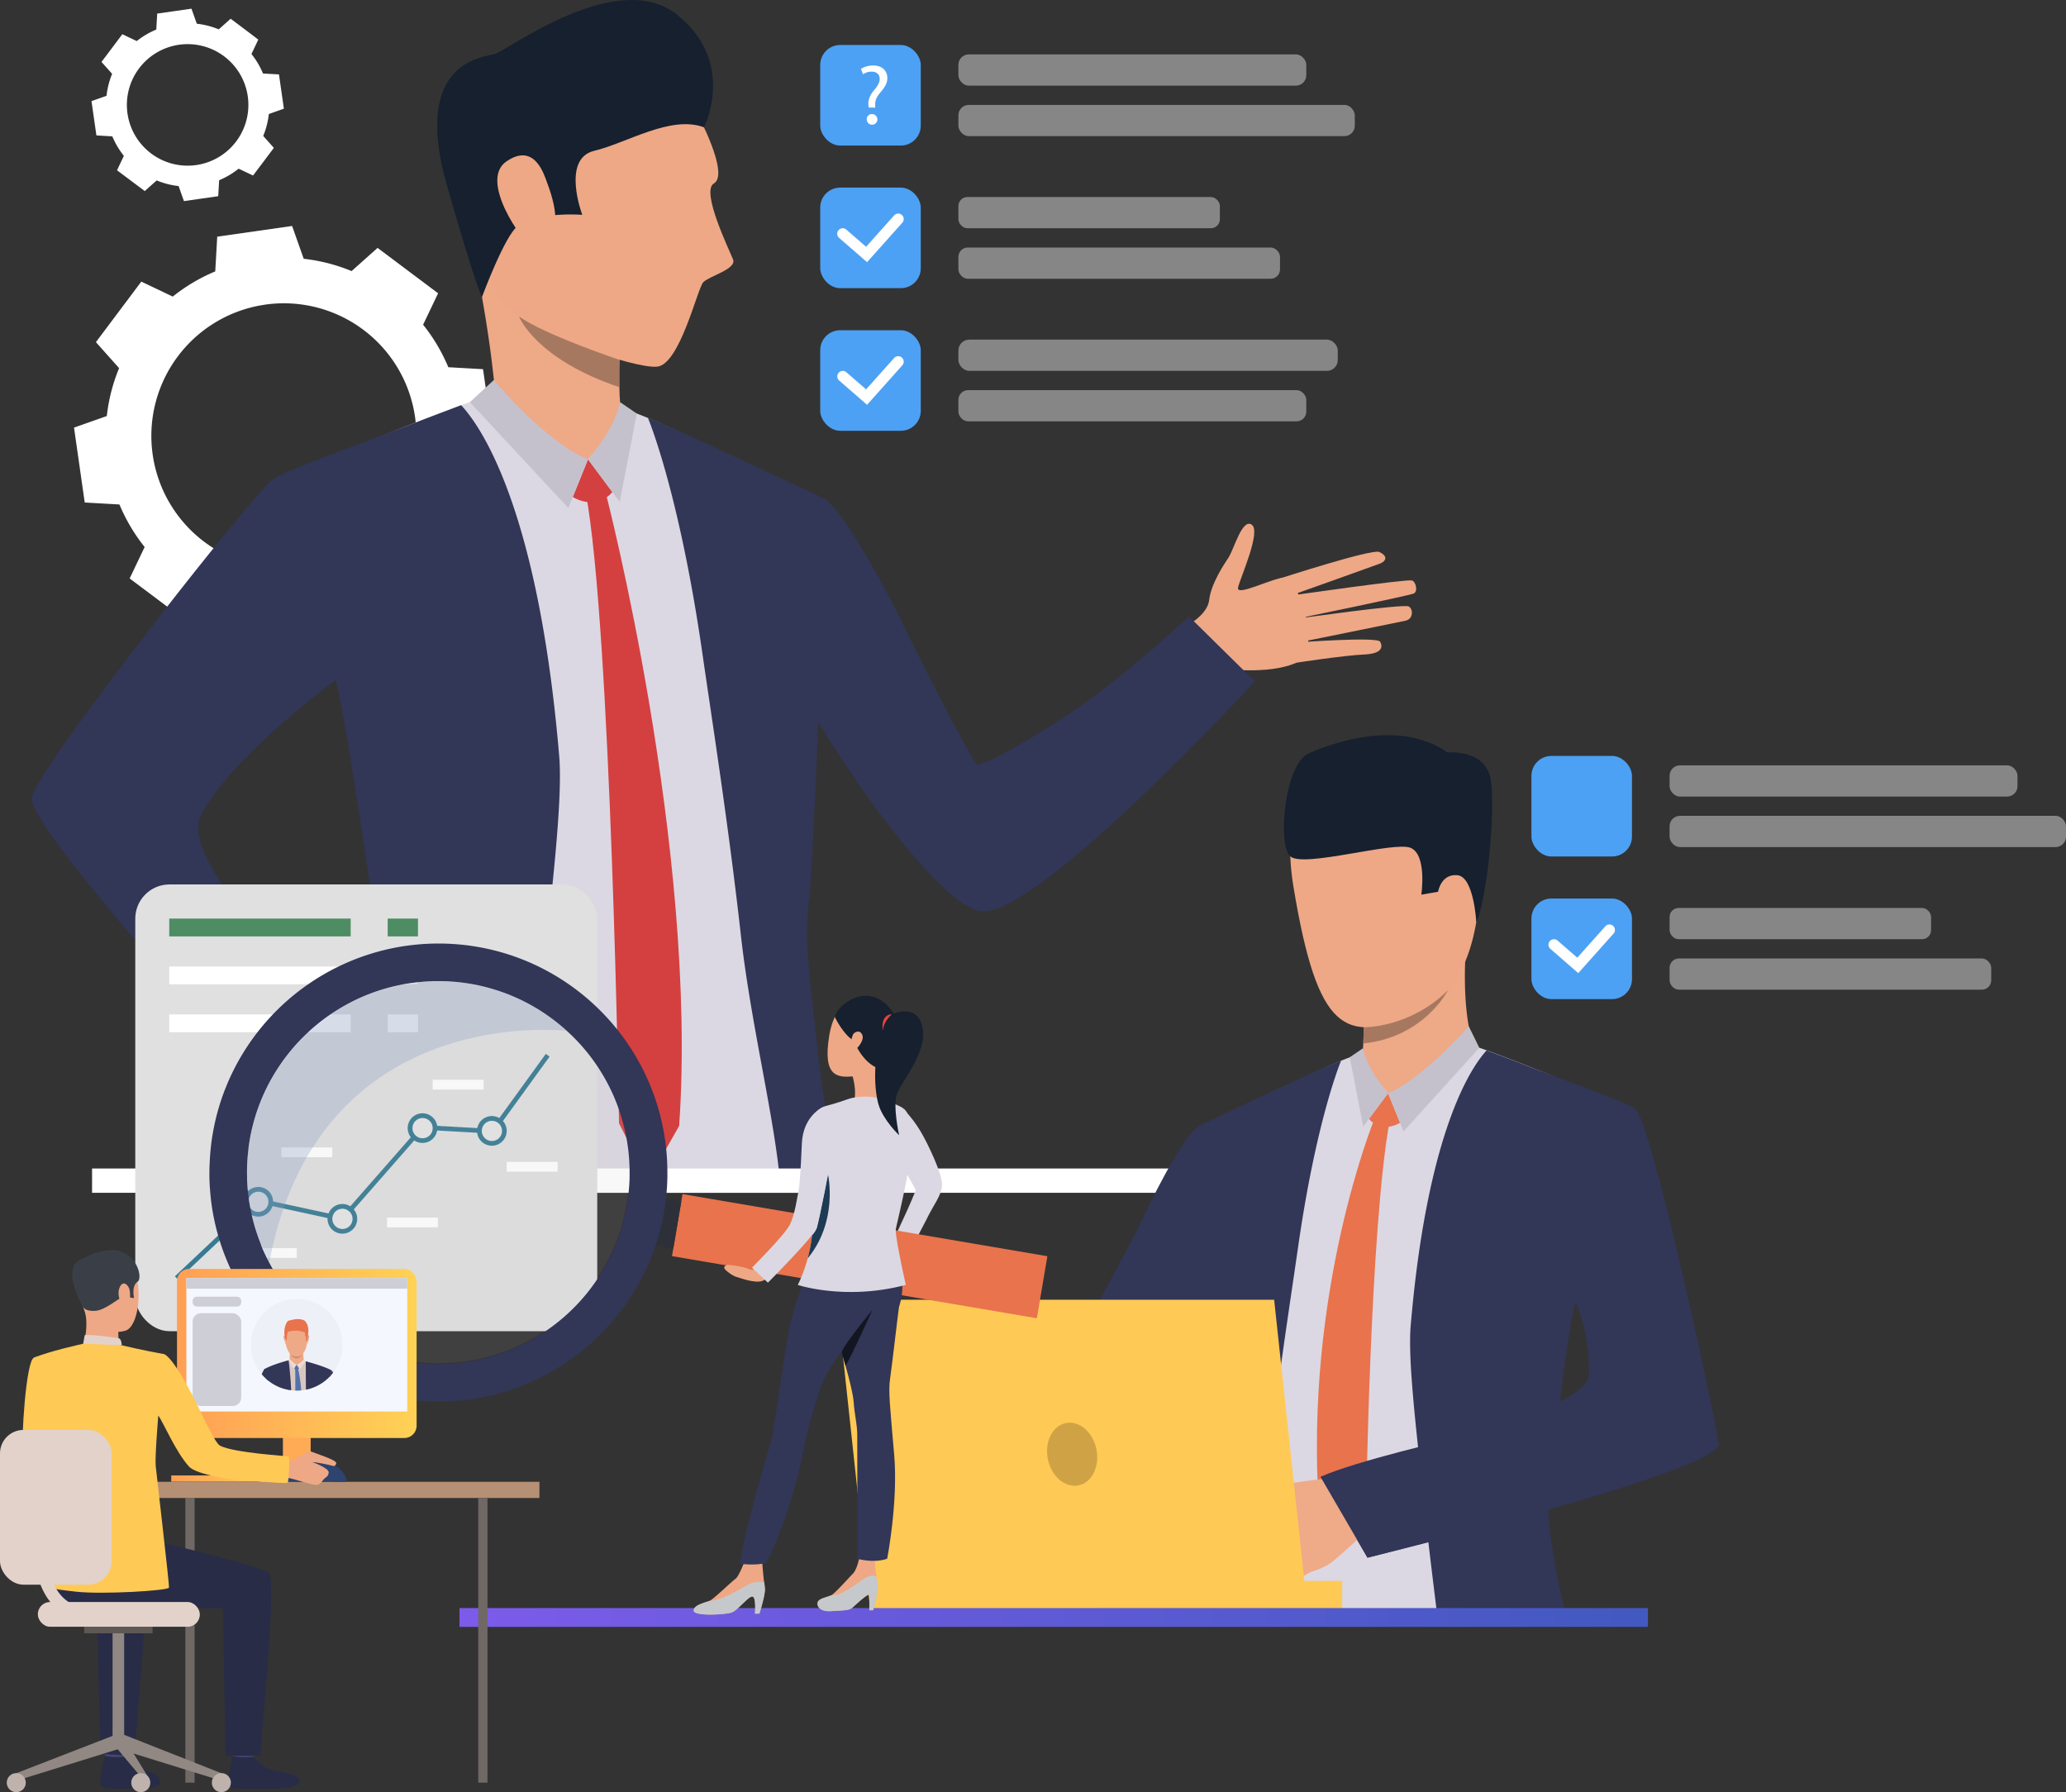 <svg xmlns="http://www.w3.org/2000/svg" xmlns:xlink="http://www.w3.org/1999/xlink" viewBox="0 0 1811.55 1571.14"><rect x="0" y="0" width="1811.55" height="1571.14" fill="#333333" stroke="none"/><defs><linearGradient id="linear-gradient" x1="-126.45" y1="1417.97" x2="1490.96" y2="1417.97" gradientUnits="userSpaceOnUse"><stop offset="0" stop-color="#9a5cff"/><stop offset=".99" stop-color="#4059bf"/></linearGradient><linearGradient id="linear-gradient-2" x1="150.14" y1="1296.2" x2="242.58" y2="1296.2" gradientUnits="userSpaceOnUse"><stop offset="0" stop-color="#ff9f55"/><stop offset="1" stop-color="#ffd255"/></linearGradient><linearGradient id="linear-gradient-3" x1="155.19" y1="1186.53" x2="365.29" y2="1186.53" xlink:href="#linear-gradient-2"/><style>.cls-1{fill:#fff}.cls-2{fill:#eea886}.cls-3{fill:#dbd8e3}.cls-4{fill:#323657}.cls-5{fill:#eea987}.cls-6{fill:#d44040}.cls-7{fill:#c4c1cc}.cls-8{fill:#16202e}.cls-9{fill:#a77860}.cls-10{fill:#4ca1f4}.cls-11{opacity:.69}.cls-12{fill:#d9d9d9;opacity:.72}.cls-13{fill:#e8734d}.cls-15{fill:#ffc955}.cls-19{fill:#377b93}.cls-20{fill:#e6e6e6}.cls-21{fill:#4e8c63}.cls-30{fill:#706865}.cls-36{fill:#424773}.cls-37{fill:#292c47}.cls-38{fill:#3a3f47}.cls-39{fill:#e2d2ca}.cls-40{fill:#918783}.cls-42{fill:#bfb2ac}.cls-45{fill:#cecfd6}.cls-51{fill:#5073ab}</style></defs><g id="Layer_2" data-name="Layer 2"><g id="Слой_1" data-name="Слой 1"><path class="cls-1" d="M104.74 442.26a155.21 155.21 0 0022.09 37.28l-13.14 27.56 26.53 19.9 26.53 19.9 22.78-20.33a155.22 155.22 0 0042 10.78l10.18 28.75 32.83-4.69 32.83-4.69 1.73-30.45a155.22 155.22 0 0037.28-22.09l27.55 13.14 19.9-26.53 19.9-26.53-20.33-22.77a155.23 155.23 0 0010.78-42l28.75-10.18-4.69-32.83-4.69-32.83-30.45-1.73a155.26 155.26 0 00-22.1-37.26l13.14-27.55-26.53-19.9-26.53-19.9-22.78 20.33a155.22 155.22 0 00-42-10.78l-10.17-28.76-32.83 4.69-32.83 4.69-1.73 30.45A155.25 155.25 0 00151.46 260l-27.55-13.14L104 273.41l-19.9 26.53 20.33 22.78a155.24 155.24 0 00-10.78 42l-28.74 10.15 4.69 32.83 4.69 32.83zm127.75-175.2a116.2 116.2 0 11-98.61 131.46 116.2 116.2 0 0198.6-131.45zM98.48 119.54a71.13 71.13 0 0010.13 17.09l-6 12.63 12.16 9.12 12.16 9.12 10.44-9.32a71.18 71.18 0 0019.24 4.94l4.67 13.18 15.05-2.15 15.03-2.15.79-14a71.21 71.21 0 0017.09-10.13l12.63 6 9.13-12.08 9.12-12.16-9.32-10.44a71.16 71.16 0 004.94-19.24l13.18-4.67-2.15-15-2.15-15.05-14-.79a71.15 71.15 0 00-10.13-17.09l6-12.63-12.09-9.18-12.16-9.12-10.44 9.31a71.19 71.19 0 00-19.24-4.94l-4.67-13.18-15 2.15-15.05 2.15-.79 14A71.18 71.18 0 00119.9 36l-12.63-6-9.12 12.14L89 54.3l9.32 10.44A71.17 71.17 0 0093.4 84l-13.18 4.65 2.15 15 2.15 15.05zM157 39.23a53.27 53.27 0 11-45.21 60.27A53.27 53.27 0 01157 39.23z"/><path class="cls-2" d="M1121.6 507.35s81.22-26.39 87.82-23.45 7.49 7.6 0 10.4-77.88 27.86-77.88 27.86 100.37-14.46 106.33-13.32c3.49.67 5.73 9.55 1.83 11.43s-102.87 22.17-102.87 22.17 93.72-13.33 98.37-10.79c4.07 2.22 4.16 11-2.75 12.5s-93.46 19-93.46 19 68.59-5.21 71.21-.56c1.6 2.84 3.88 10.4-13.83 11.17s-59.53 7.18-59.53 7.18z"/><path class="cls-2" d="M1032.1 552.84s26.28-10.45 28.17-27c1.6-14.1 13.31-31.59 16.9-37 4.81-7.21 12-34.75 20.41-28.87s-9.78 45.89-12 55 33.62-10.31 42.59-8.56 33.41 64.67 7.46 75.08-59.41 3.79-63.67 6.56-18.64 8.34-18.64 8.34z"/><path class="cls-3" d="M715.26 1024.37c.59 7.6 1.22 14.84 1.81 21.31H341c.14-6.33.32-13.53.45-21.31 1.27-62.71 3.12-165.5 2.31-204.32-1-55.42-12.71-199.43-15-207.76 0 0-82.52-119.9-169.08 116.77-17.87 48.77 146 171 125.6 174.73s-19.5 42.39-19.5 42.39-154.28-134.38-151.12-174c1.76-22 122.57-341.5 141-354.71 12.58-9 91.57-40.72 132.52-56.24 19-7.24 33.39-12.26 36.38-12.44 9.37-.59 124.92 10.5 124.92 10.5S566 365 583 372.77c28.91 13.26 74 34 106.28 49.41 10.45 5 23.53 11.67 34.39 17.42q-2 58.91-7 126.41s-6 98.32-6.56 197.63c-5.2 22.49-4.3 74.74-4.3 74.74-1.45 49.54 4.07 100.4 5.52 128.81.9 17.81 2.39 38.59 3.93 57.18z"/><path class="cls-4" d="M731.5 1024.37c-5.43-35.15-10.59-71.76-14.84-106.78v-.27q-1-8.55-2-17a5.59 5.59 0 00-.09-.86c-2.71-23.71-4.93-46.37-6.56-67.14a210.73 210.73 0 012.08-46.69c6.42-106.19 9.64-218.17 9.64-218.17 3.39-45.88 5.34-88.68 6.65-128.63 0 0-145.1-68.54-158.26-72.48 0 0 27.51 64.61 48.14 209.07 8 55.47 22.67 148.85 33.34 244.18 4.21 37.6 11.13 75.65 17.74 111.48 6.24 33.8 12.22 65.65 15.43 93.25.23 1.67.41 3.35.59 5 .5 4.75 1.09 10.23 1.76 16.29h49.77c-1.17-6.95-2.3-14.1-3.39-21.25zM475.92 855.43c-6.61 64.06-13.84 115.92-19.68 168.94-.77 7.06-1.54 14.16-2.26 21.31H301.37q3-10.59 5.79-21.31c16.38-61.76 29.45-124.78 29.45-163 0 0-31.76-228.39-42.39-265.18 0 0-96.05 71-118.49 120.21-20.09 44 127.09 178.31 125.37 182.83-10 26.47-48.32 74.83-48.32 74.83S24.88 729.29 27.91 699.11c2.17-21.94 193.24-265.9 211.65-279.11 10.68-7.65 89.58-35.61 128.31-50.9 7.1-2.8 30.18-11.49 36.51-13.89 8.19 9.14 65.92 71.26 85.92 307.34 3.4 39.82-7.23 124.07-14.38 192.88z"/><path class="cls-5" d="M435.19 361.12s-.79-39.67-16.08-119.92c-4.09-21.48 124.72 56.53 124.72 56.53s-.4 7.52-.66 17.69c-.14 5.37-.22 11.46-.19 17.57 0 2.16 0 4.3.09 6.42.12 5.68.38 11.11.86 15.74s3.3 13.17 4.3 15.48c5.31 12.23-69.66 21.53-113.04-9.51z"/><path class="cls-6" d="M515.59 402.68l21.35 28.69s-12.51 16.75-34.73 4.38z"/><path class="cls-6" d="M531.23 432.54s81 311.79 64.29 554.48l-27.25 48-25.5-50.3s-7-434.12-29.19-553z"/><path class="cls-5" d="M538.45 375.94l-22.86 26.75s-36.69-7.11-47.46-26.27 70.32-.48 70.32-.48z"/><path class="cls-7" d="M543.69 352.53s-2.66 20.39-28.11 50.15L543.37 440l15-77.42zm-110.62-19.4s45.41 54.88 82.51 69.55l-17.26 42.67L412 352.53z"/><path class="cls-4" d="M1100.35 597.37S904.63 810 858.45 798.64c-21.35-5.25-53.69-42.11-80.42-76.76-8.81-11.41-17.45-23.39-25.67-35.24-32.79-47.34-58.48-92.71-58.48-92.71s-96.91-113.57-19.14-164.2c0 0 32.77-3.31 51.42 10.44 17.21 12.7 59.09 92.65 65.89 107.47S851.7 666.89 856.64 670s56.87-28.08 84.64-46.77c44.86-30.2 101.23-82.83 101.23-82.83z"/><path class="cls-2" d="M611.65 100.24s28.3 52.47 14.27 60.62c-11.59 6.74 13.58 58.23 16.87 66.64s-21 14.52-26.15 19.94-20.45 72-40.45 74-110.12-29.33-134.66-54.85-44.67-140.76-28.3-189.38 148.48-68.62 198.42 23.03z"/><path class="cls-8" d="M617.3 111.61s28.89-56.66-23.58-98.69S444.5 44.65 433.59 47.47s-72.78 7.06-41.54 115.7c26.83 93.28 30.57 97.21 30.57 97.21s20-54 31.37-62.28c17.72-12.86 56.56-9.77 56.56-9.77S492 139.18 521 132.22s67-31.48 96.3-20.61z"/><path class="cls-2" d="M479.74 160.18c-2.55-6.74-10.8-35.71-35.66-18.7s15.49 71.62 19.82 72.32 37.31 3.1 15.84-53.62z"/><path class="cls-9" d="M543 333c0 2.16 0 4.3.09 6.42-73.68-24.73-88-61.95-88-61.95 23 16.25 88.05 38 88.05 38-.14 5.31-.19 11.4-.14 17.53z"/><path class="cls-2" d="M274.51 898.43s7 5.84 14.36 5.78c12.76-.11 27.28-14 40.61-1.38s-14.74 66.17-24.85 72.44-33.09-5-57.68-34.72 27.56-42.12 27.56-42.12z"/><path class="cls-2" d="M324.38 899.25a529.3 529.3 0 0153.3 22.28c24.12 11.77 52.43 29.75 49.54 35.86-4.38 9.28-25.9-8.12-50.61-18.17-22.74-9.25-19.82-3.57-19.82-3.57s-.79-1.65 22.07 13.29c24.53 16.08 50.21 34.38 47.94 39.43-2.81 6.26-3.69 6.8-13.55 2.43 5.13 3.74 4.83 5.69 3.47 8-7 12-46.78-6-62.56-13.11 12.09 5.55 20.36 10.94 11.32 15.48-10.34 5.19-65.37-22.75-86-30.84-22.61-8.81 44.9-71.08 44.9-71.08z"/><path class="cls-4" d="M301.1 899.25s-5.61 32.83-48.31 74.82c0 0-97.89-108-115.35-128.2L214 801.43z"/><path class="cls-1" d="M80.73 1024.37h1346.78v21.31H80.73z"/><rect class="cls-10" x="719.21" y="164.46" width="88.16" height="88.16" rx="17.5" ry="17.5"/><g class="cls-11"><rect class="cls-12" x="840.35" y="47.69" width="305.06" height="27.38" rx="9.1" ry="9.1"/><rect class="cls-12" x="840.35" y="91.96" width="347.59" height="27.38" rx="9.1" ry="9.1"/></g><rect class="cls-10" x="719.21" y="39.44" width="88.16" height="88.16" rx="17.5" ry="17.5"/><g class="cls-11"><rect class="cls-12" x="840.35" y="172.72" width="229.29" height="27.38" rx="7.89" ry="7.89"/><rect class="cls-12" x="840.35" y="216.99" width="282.02" height="27.38" rx="8.2" ry="8.2"/></g><g class="cls-11"><rect class="cls-12" x="840.35" y="297.74" width="332.67" height="27.38" rx="9.51" ry="9.51"/><rect class="cls-12" x="840.35" y="342.01" width="305.06" height="27.38" rx="8.53" ry="8.53"/></g><rect class="cls-10" x="719.21" y="289.49" width="88.16" height="88.16" rx="17.5" ry="17.5"/><path class="cls-1" d="M760.28 229.85l-24.46-21.26a4.81 4.81 0 116.31-7.26l17.3 15L784 188.84a4.81 4.81 0 117.18 6.41zm0 125.02l-24.46-21.26a4.81 4.81 0 016.31-7.27l17.3 15L784 313.87a4.81 4.81 0 117.18 6.41zm1.37-260.6l-.15-1.94c-.45-4 .89-8.43 4.62-12.9 3.36-4 5.22-6.86 5.22-10.22 0-3.8-2.39-6.34-7.09-6.41a13.26 13.26 0 00-7.53 2.31l-1.79-4.7c2.46-1.79 6.71-3 10.67-3 8.58 0 12.46 5.3 12.46 11 0 5.07-2.83 8.73-6.41 13-3.28 3.88-4.48 7.16-4.25 11l.07 1.94zM760 104.71a4.41 4.41 0 014.48-4.7 4.67 4.67 0 11-4.48 4.7z"/><rect class="cls-10" x="1342.82" y="787.71" width="88.16" height="88.16" rx="17.5" ry="17.5"/><g class="cls-11"><rect class="cls-12" x="1463.96" y="670.95" width="305.06" height="27.38" rx="9.1" ry="9.1"/><rect class="cls-12" x="1463.96" y="715.21" width="347.59" height="27.38" rx="9.1" ry="9.1"/></g><rect class="cls-10" x="1342.82" y="662.69" width="88.16" height="88.16" rx="17.5" ry="17.5"/><g class="cls-11"><rect class="cls-12" x="1463.96" y="795.97" width="229.29" height="27.38" rx="7.89" ry="7.89"/><rect class="cls-12" x="1463.96" y="840.24" width="282.02" height="27.38" rx="8.2" ry="8.2"/></g><path class="cls-1" d="M1383.89 853.1l-24.46-21.26a4.81 4.81 0 016.31-7.27l17.3 15 24.59-27.52a4.81 4.81 0 017.18 6.41z"/><path class="cls-3" d="M1064.46 1241.7c4.07 17.65 3.37 58.66 3.37 58.66 1.11 38.9-3.23 78.84-4.34 101.15 0 .69-.08 1.38-.1 2.08-.29 5.27-.63 10.85-1 16.5h291c-.1-5.36-.21-10.88-.3-16.5-.58-32.93-1.11-69-1.15-94.75 66.5-17.56 138.31-40.48 137-57.24-1.38-17.25-53.18-271.22-67.67-281.59-9.87-7.09-71.89-31.94-104.05-44.15-14.87-5.67-26.21-9.62-28.53-9.75-7.36-.46-98.07 8.23-98.07 8.23s-13 4.46-26.3 10.56c-22.69 10.41-58.06 26.69-83.45 38.78-8.2 3.89-18.45 9.17-27 13.69q1.55 46.23 5.48 99.2s4.65 77.18 5.11 155.13zm288.3 29.38c3.58-48.35 18.16-131.41 19.78-137.29 0 0 6.84 6.48 6.88 6.48s2.24.31 2.27.28a17.13 17.13 0 012.06.78s44 61.5 44.51 94.57c.25 15.76-34.15 27.1-75.5 35.18z"/><path class="cls-4" d="M1051.56 1420.09h38.12c.87-5.37 1.81-10.88 2.8-16.5 6.46-36.4 15-77.53 19.49-117.9 8.38-74.82 19.91-148.12 26.14-191.67 16.2-113.39 37.81-164.12 37.81-164.12-10.32 3.08-124.22 56.91-124.22 56.91 1 31.34 2.54 65 5.2 101 0 0 2.51 87.91 7.57 171.28a166.56 166.56 0 011.63 36.64c-1.27 16.31-3 34.11-5.16 52.68 0 .25 0 .49-.08.7-.51 4.41-1 8.84-1.57 13.33v.19c-1.63 13.48-3.44 27.24-5.36 41q-1.16 8.21-2.37 16.46zm109.02-125.43c8.66 20.44 38.51 70.9 38.51 70.9s21.6-5.3 53.38-13.52c2.09 18 4.2 35 6.22 51.55.67 5.54 1.35 11 2 16.5H1374q-2-8.33-3.84-16.5c-6.93-30.7-11.79-59.26-12.49-80.1 76-21.71 150.52-46 149.37-57.67-1.72-17.22-58.81-283.47-73.29-293.84-8.35-6-70.31-28-100.71-39.94-5.55-2.2-24.52-9.32-29.5-11.22-6.45 7.18-50.9 56.24-66.6 241.57-1.95 23.05 2.09 65.12 6.58 107.28-46 12.27-84.42 21.5-82.94 24.99zm207.28-66.14c4.58-36.92 9.77-74.07 13.52-87.07 0 0 12.82 25.87 11.82 63.81-.2 7.65-9.95 15.51-25.34 23.26z"/><path class="cls-5" d="M1293.37 919s-11.54-21.8-8.35-83.69C1285.9 818.18 1195 876 1195 876s.31 5.91.51 13.88c.11 3.32.16 7 .16 10.7v3.1c0 1.69 0 3.37-.06 5 0 2.08-.12 4.11-.22 6.07-.1 2.23-.25 4.34-.46 6.27a57.23 57.23 0 01-3.37 12.15c-4.23 9.65 67.76 10.2 101.81-14.17z"/><path class="cls-13" d="M1217.12 958.38l-16.76 22.52s9.82 13.15 27.26 3.44z"/><path class="cls-13" d="M1204.84 981.81s-61.41 150-48.3 340.49l19.37 35.15 21.84-29.93s3.53-253 21-346.3z"/><path class="cls-5" d="M1199.18 937.38l17.95 21s28.8-5.58 37.26-20.62-55.21-.38-55.21-.38z"/><path class="cls-7" d="M1195.06 919s2.09 16 22.06 39.37l-21.81 29.3-11.8-60.78zm92.83-19.24s-41.64 47.11-70.77 58.62l13.54 33.5 66.46-73.32z"/><path class="cls-4" d="M859.77 1325.92s55.28-53.61 91.53-62.53c16.76-4.12 38.84-27.26 59.81-54.46 6.92-9 13.7-18.36 20.15-27.66 25.74-37.16 45.91-72.78 45.91-72.78s76.07-89.15 15-128.89c0 0-26.17-.57-40.51 7.23-14.76 8-46.23 73.7-51.57 85.33s-63.14 119.66-67 122.09-10.32 11.31-33.45 23.77c-28.32 15.25-72.81 59.88-72.81 59.88z"/><path d="M1125.11 1388s7.72-.31 11-2.09c0 0 5.78-3.71 10-6.09a33.29 33.29 0 013.37-1.7c3.41-1.35 11.3-3.3 18.57-8.85s31-27.71 31-27.71l-15.28-23.56-7.07-23.31s-55.25 5.49-62.62 9.87a21.87 21.87 0 00-2 1.36c-5.88 4.31-8.44 10-11.27 12.61-1 1-10.66 11.27-10.12 15.45.74 5.8 3.61 9.52 7.2 11.28 0 0 2 11.29 7.79 16.34 0 0 1.46 10.48 10.51 14.69-.03-.04 2.65 10.42 8.92 11.71z" fill="#efaa88"/><path class="cls-2" d="M1213.08 675.65s-99.86-24.07-78.83 102.36 45 136.69 105.82 111.48 56.6-106.07 60.23-145.64-55.3-66.36-87.22-68.2z"/><path class="cls-2" d="M1265.54 763.21c1.48-11.1 23.53-14.86 25.06 1.84s-10.67 45.8-19 42.8-8.1-29.33-6.06-44.64z"/><path class="cls-8" d="M1294.47 808.48s-2-39.77-16.5-41.22-17 14.51-17 14.51l-14.7 2.55s5.14-34.75-9.26-41-94.16 17.79-105.64 7.4-5-80.94 16.21-90.3 79.59-30.17 121.73-.73c0 0 33.23-3.3 37.76 23.55s-3.29 105.46-12.6 125.24z"/><path class="cls-4" d="M1157.86 1294.66l41.23 70.89s109.23-28.14 134.71-35.33l-58.26-69.34s-85.89 19.62-117.68 33.78z"/><path class="cls-9" d="M1195.33 914.78c53.56-5.46 74.32-46.69 74.32-46.69-33.69 33.39-74 32.48-74 32.48v3.1c0 1.69 0 3.37-.06 5-.08 2.11-.15 4.15-.26 6.11z"/><path class="cls-15" d="M1117.23 1139.46l29.13 270.83H762.95l-29.13-270.83h383.41z"/><path class="cls-15" d="M1112.83 1385.92h64.04v24.37h-64.04z"/><path fill="url(#linear-gradient)" d="M402.91 1409.72h1042.08v16.5H402.91z"/><ellipse cx="940.09" cy="1274.87" rx="21.73" ry="27.87" transform="rotate(-11.55 940.03 1274.805)" fill="#cfa345"/><rect x="118.61" y="775.35" width="405.07" height="391.65" rx="30.02" ry="30.02" fill="#e0e0e0"/><path class="cls-19" d="M156.16 1121.85l-2.81-2.97 72.62-68.53 73.5 15.93 70.2-80.06 61.23 3.46 47.68-65.78 3.31 2.4-48.99 67.59-61.47-3.47-70.48 80.37-73.74-15.98-71.05 67.04z"/><circle class="cls-20" cx="300.21" cy="1068.53" r="10.91" transform="rotate(-12.22 300.077 1068.236)"/><path class="cls-19" d="M303 1081.2a13 13 0 119.92-15.4 13 13 0 01-9.92 15.4zm-4.62-21.33a8.86 8.86 0 1010.54 6.79 8.87 8.87 0 00-10.59-6.79z"/><circle class="cls-20" cx="370.53" cy="989.01" r="10.91" transform="rotate(-12.22 370.502 988.94)"/><path class="cls-19" d="M373.27 1001.67a13 13 0 119.92-15.4 13 13 0 01-9.92 15.4zm-4.62-21.33a8.86 8.86 0 1010.54 6.79 8.87 8.87 0 00-10.54-6.78z"/><circle class="cls-20" cx="431.31" cy="991.44" r="10.91" transform="rotate(-12.22 431.28 991.382)"/><path class="cls-19" d="M434 1004.11a13 13 0 1110-15.41 13 13 0 01-10 15.41zm-4.62-21.33a8.86 8.86 0 1010.62 6.79 8.87 8.87 0 00-10.57-6.79z"/><circle class="cls-20" cx="226.53" cy="1053.59" r="10.91" transform="rotate(-12.22 226.487 1053.508)"/><path class="cls-19" d="M229.27 1066.25a13 13 0 119.92-15.4 13 13 0 01-9.92 15.4zm-4.62-21.33a8.86 8.86 0 1010.54 6.79 8.88 8.88 0 00-10.53-6.78z"/><path class="cls-1" d="M215.62 1094.15h44.66v8.6h-44.66zm31.06-88.27h44.66v8.6h-44.66zm92.65 61.51h44.66v8.6h-44.66zm40.06-120.79h44.66v8.6h-44.66zm64.88 71.97h44.66v8.6h-44.66z"/><path class="cls-21" d="M148.41 805.29h159.07v15.61H148.41z"/><path class="cls-1" d="M148.41 847.29h159.07v15.61H148.41zm0 42h159.07v15.61H148.41z"/><path class="cls-21" d="M339.94 805.29h26.55v15.61h-26.55z"/><path class="cls-1" d="M339.94 847.29h26.55v15.61h-26.55zm0 42h26.55v15.61h-26.55z"/><path class="cls-3" d="M786.75 1013.86s-20.88-47.3 3.34-43.39c0 0 8.25 6.82 16.71 20.7 6.41 10.52 19.74 38.36 19.24 47.78s-7.19 16.44-14.42 31.56c0 0-15 28.07-15.67 31.45l-15.89-8.25s13.47-26.84 23-50.43z"/><path class="cls-13" transform="rotate(9.66 753.931 1101.66)" d="M591.48 1073.68H916v55.17H591.48z"/><path transform="rotate(9.66 585.489 1073.105)" fill="#2d3038" d="M576.57 1051.63h17.33v41.88h-17.33z"/><path class="cls-2" d="M665.89 1414.61h-3.94s1.31-14.88-2.33-15-12.69 12.11-18.09 14-33.11 3.5-33.26-1.61 10.65-7.15 14-8.61 19.73-17.39 22.61-19.27 7.9-15.08 7.9-15.08l15.47-.69s.87 12.32 1.81 18.85a57.56 57.56 0 01.64 6.11c.15 5.54-4.81 21.3-4.81 21.3zm99.67-2.95h-3.28v-13.85c-2.73.23-11.93 8.93-14.77 11.45s-6.74 2.4-18.73 3.16-13.11-6.41-11.21-8.85 8-3.51 11.21-5 15.77-15.72 19.13-19.07 5.4-13 5.4-13l14 1.22a85.72 85.72 0 001.51 16.17.34.34 0 010 .06q.2.94.45 1.85c2.09 7.67-3.71 25.86-3.71 25.86z"/><path class="cls-4" d="M713.78 1097.75s-5.29 12.51-5.76 15.68-12.86 33.11-16.44 53.3c-2.15 12.09-8.07 49.92-8.55 54.73-.82 8.23-4.7 26.41-5.29 34.82-.33 4.7-23.49 76.86-29.09 114.54 0 0 13.32 2 23.32-.67 0 0 20.33-38.94 31.61-94.16 6.8-33.26 12.81-51 18.08-64.7s35.09-52.5 38.21-56.86 22.62-28.45 4.15-54.55-50.24-2.13-50.24-2.13z"/><path class="cls-4" d="M780.46 1208.6c-1.69 11.24.09 26 3.62 67.08s-6.18 90.82-6.18 90.82c-12.19 4.17-26.24 0-26.24 0 .32-2.89 0-100.13 0-108.79s-2.49-18.5-3.13-28.45c-.44-6.78-3.59-19.27-7.14-32-1.06-3.82-2.16-7.66-3.23-11.38l-1.76-6.12c-5-17.33-11.72-84.25-11.72-84.25s37.25-30 55.38-1.76 8.82 48.78 8.18 52.31-6.09 51.31-7.78 62.54z"/><path d="M765 1148.25c-.29.64-18.85 41.83-23.62 49-1.06-3.82-2.16-7.66-3.23-11.38s26.25-36.72 26.85-37.62z" fill="#131521"/><path d="M765.56 1411.66h-3.28v-13.85c-2.73.23-11.93 8.93-14.77 11.45s-6.74 2.4-18.73 3.16-13.11-6.41-11.21-8.85 8-3.51 11.21-5c12.82.68 28.46-17.33 36-17.3 4 0 4 2.23 4.07 2.65a.34.34 0 010 .06q.2.94.45 1.85c2.06 7.64-3.74 25.83-3.74 25.83zm-99.67 2.95h-3.94s1.31-14.88-2.33-15-12.69 12.11-18.09 14-33.11 3.5-33.26-1.61 10.65-7.15 14-8.61c11.43 0 30-12.61 35.79-15.16a20.81 20.81 0 0112-1 57.56 57.56 0 01.64 6.11c.15 5.51-4.81 21.27-4.81 21.27z" fill="#c6c9cc"/><path class="cls-2" d="M746.67 940.66s5.94 15.72 1.32 27.88c0 0 21.79-1.42 22.62-4s-.88-26.1 2.12-33.07-26.06 9.19-26.06 9.19z"/><path class="cls-3" d="M744.56 963.22s-12.88 4.58-18.7 5.85-18 7-17 28.75 4.62 40.54 5.94 49.87.5 33.07-1.65 44.61c0 0 30.87 7.8 67.19 0 0 0-6.44-19.67-6.27-24.76s21.46-47 22.45-53.6 5.28-35.79-4.46-42.23-17.66-5.6-21.79-8.48-19.69-2.08-25.71-.01z"/><path class="cls-3" d="M794.25 1126.4c-52.74 14-94.71.05-94.71.05a130.57 130.57 0 008.68-23.32 139.71 139.71 0 003.25-15.64c4.29-28.73-1.3-50.74-1.3-50.74 6.09-50.1 81.9-65.06 88-49.18s-11.77 84.14-12.67 90 8.75 48.83 8.75 48.83z"/><path class="cls-2" d="M765.66 877.57c-8.76-3-32.44-6.21-38.51 30.14s7.15 37 20.72 35.94 34.8-25.57 36.43-33 6.35-24.5-18.64-33.08z"/><path class="cls-8" d="M732 891.53s7.23 15.47 16.72 20.87c0 0 5.94 16.44 18.81 23.09 0 0 34.16-22.63 14.34-49.51s-47.6-5.48-49.87 5.55z"/><path class="cls-2" d="M747.91 907c.77-1.89 5.89-5 8.18.22s-5.95 14.33-8.21 13.84-2.88-6.85.03-14.06z"/><path class="cls-8" d="M780.75 890.13c.75-1.16 23.37-11.64 28.07 10.24s-18.22 47.32-22.23 58.26 1.81 36.58 1.81 36.58-13.79-13-18-26.68c-4.54-14.98-6.08-52.77 10.35-78.4z"/><path d="M781.89 889.39s-6.92 5.48-7.82 14.12c0 0-1.3-6.74 1.49-10.86s6.33-3.26 6.33-3.26z" fill="#e54242"/><path d="M708.22 1103.14a139.71 139.71 0 003.25-15.64l.64-4.82a16.27 16.27 0 004-6.11c1.18-3.53 9.91-47 9.91-47s9.24 40.82-17.8 73.57z" fill="#1d3b54"/><path class="cls-2" d="M669.39 1105.66s-6.8 6.75-9 7.43-6.44-3.06-22.06-4.22c-1.37-.1-3.78 1.13-3.21 2.94s7.36 6.74 10.27 7.49 16.63 6.21 23.32 3.53 11.29-11.18 11.29-11.18z"/><path class="cls-3" d="M722.22 970.26s-18.06 7.16-19.13 32.26-2.05 38.21-3 42.08-2.85 19.45-7.4 28.82c-4.41 9.09-33.35 37.86-33.35 37.86l14 13.17s40.35-40.48 42.8-47.89 12.54-58.91 13.34-67.6c.62-6.96 9.85-38.18-7.26-38.7z"/><path class="cls-4" d="M552 1037.07c0 .86-.09 1.72-.15 2.58h33c.06-.86.09-1.72.12-2.58zm-368.39-9.12v3c.06 4.18.24 8.32.59 12.44a196 196 0 005.6 34.3 199.82 199.82 0 0052.8 92.31c1 1 2 2 2.93 2.9 3.94 3.79 8.06 7.44 12.32 10.87a199.8 199.8 0 00126.58 44.94h2.4a199.68 199.68 0 0099.8-27.9A201.47 201.47 0 00574.79 1092c1.57-4.71 3-9.48 4.24-14.34a202 202 0 004.89-26.57c.21-1.92.41-3.85.56-5.81s.33-3.73.41-5.63c.06-.86.09-1.72.12-2.58.09-1.9.15-3.76.18-5.66v-3.47c0-100.51-73.85-183.78-170.27-198.47-1.87-.3-3.73-.56-5.63-.8-2.07-.24-4.15-.47-6.22-.65-1.87-.18-3.76-.33-5.63-.44-4.33-.3-8.68-.42-13-.42-3.7 0-7.38.09-11 .3-6.25.33-12.41 1-18.51 1.87a201.32 201.32 0 00-155 119.29c-.3.65-.56 1.33-.83 2s-.53 1.27-.77 1.9c-1.54 3.7-2.93 7.46-4.21 11.26a197 197 0 00-7.64 30.48c-.5 2.75-.89 5.54-1.27 8.35 0 .47-.09.95-.15 1.45v.12a5.64 5.64 0 00-.06.71 6.85 6.85 0 00-.12.83v.21a1.75 1.75 0 00-.06.41 4.47 4.47 0 00-.06.62c-.06.5-.12 1-.15 1.51-.3 3.08-.53 6.19-.68 9.3 0 .41-.06.86-.06 1.27l-.09 2c-.13 2.32-.16 4.6-.16 6.91zm45 62.47l-.77-2c-.56-1.45-1.1-2.9-1.63-4.38l-1.21-3.55c-.3-.89-.59-1.78-.86-2.67 0-.06 0-.12-.06-.18a3.22 3.22 0 01-.15-.5c-.47-1.48-.89-3-1.3-4.5l-.47-1.75c-.44-1.6-.83-3.23-1.21-4.86 0-.15-.09-.33-.12-.5-.33-1.51-.65-3-.95-4.53-.15-.62-.27-1.24-.39-1.87-.36-1.9-.68-3.82-1-5.75-.53-3.38-.92-6.78-1.24-10.22-.12-1.16-.21-2.34-.3-3.53 0-.38 0-.74-.06-1.12-.09-1.6-.18-3.2-.24-4.8v-1.59c0-1.39-.06-2.79-.06-4.18s0-2.61.06-3.88a146.71 146.71 0 011.07-15.4 14.6 14.6 0 01.18-1.6.11.11 0 010-.09.06.06 0 010-.09 1.09 1.09 0 010-.33v-.18a166.62 166.62 0 0124.91-68.64 168.48 168.48 0 0160.9-57 163.31 163.31 0 0120.38-9.48c2.22-.86 4.5-1.69 6.78-2.43a164.19 164.19 0 0140-8.15c4.44-.38 8.92-.56 13.45-.56 1.36 0 2.7 0 4.06.06 1.57 0 3.11.09 4.68.15 1.13.06 2.25.15 3.38.24a8.76 8.76 0 01.92.06c1.87.12 3.76.3 5.63.5l1.42.18c.74.09 1.51.18 2.25.3s1.69.21 2.55.36c1.9.27 3.76.59 5.63.92l.5.09q2.18.4 4.35.89c.09 0 .18 0 .27.06.59.12 1.21.27 1.81.41 1.36.3 2.7.62 4 1a16.63 16.63 0 011.75.44c1.54.41 3.08.83 4.62 1.3s2.93.89 4.38 1.36c.68.21 1.36.44 2 .68 2.9 1 5.78 2 8.59 3.2.77.3 1.54.62 2.31.95 1.19.5 2.34 1 3.53 1.54.95.42 1.9.83 2.81 1.3 1.39.62 2.75 1.3 4.12 2q2.31 1.16 4.53 2.4c1.72.92 3.38 1.87 5 2.84 3.44 2 6.75 4.15 10 6.4 1.39.95 2.75 1.92 4.12 3a99.33 99.33 0 015 3.79c1.45 1.15 2.9 2.34 4.32 3.55s2.9 2.49 4.33 3.79a167.39 167.39 0 0154.86 124.12v3.47c0 1.9-.09 3.76-.21 5.66 0 .86-.09 1.72-.15 2.58-.15 1.9-.3 3.76-.5 5.63q-.8 8-2.37 15.76a163.2 163.2 0 01-4.24 16.65c-1.33 4.33-2.84 8.59-4.53 12.74a167.78 167.78 0 01-153.39 105.34h-2.4a167.81 167.81 0 01-148.26-89.1c-.74-1.42-1.48-2.84-2.19-4.27l-1.3-2.73c-.53-1.07-1-2.13-1.51-3.23l-.47-1.07c-.42-.95-.83-1.9-1.22-2.87z"/><circle cx="384.43" cy="1027.95" r="167.23" fill="#b8b8b8" opacity=".1"/><path d="M497.37 903.82s-217.8-27-261.2 202.87a167.85 167.85 0 01261.2-202.87z" fill="#869ac2" opacity=".3"/><path fill="url(#linear-gradient-2)" d="M150.14 1293.46h92.44v5.49h-92.44z"/><path class="cls-30" transform="rotate(180 166.58 1438.005)" d="M162.53 1313.23h8.1v249.55h-8.1z"/><path fill="#ccbdb7" d="M228.11 1291.9h64.25v7.84h-64.25z"/><path fill="#ffab55" d="M248.07 1225.04h24.33v73.9h-24.33z"/><path fill="#b59074" d="M116.98 1299.04h356.01v14.19H116.98z"/><path class="cls-15" d="M48.65 1213.15s-3.89 54.6 6.78 61.14c6.68 4.09 33.33 17.9 32.54 20.49s-15 23-15 23-51.19-33.71-52.84-44.33c-1.61-10.38 2.52-80 9.55-83.16 5.27-2.4 8.05-.42 14.69 4.52 9.28 6.96 4.28 18.34 4.28 18.34z"/><path d="M141.95 1228.74l4.51-1.67s-5.63-13.21-8.08-12.89a61.1 61.1 0 00-6.36 1.3z" fill="#ead8cf"/><path d="M143 1231c-.58-.43-9.59-17.72-9.59-17.72l-19.26 2.62 10.41 20.48z" fill="#da9b5b"/><path class="cls-36" d="M111.63 1528.71s-1.59 11-1.79 12.71-17.71-1-17.71-1l-1.42-13.15s18.73-.12 20.92 1.44z"/><path class="cls-37" d="M110 1540s5.55 6.66 10.91 9.56 13.8 4.05 17 7.05c2.29 2.17 8.34 11.5-13.94 11.31s-33 1.32-35.41-2.26 3.44-26.4 3.44-26.4 5.29 1.9 18 .74z"/><path class="cls-36" d="M223.81 1528.81s-1.59 11-1.79 12.71-17.71-1-17.71-1l-1.42-13.15s18.73-.12 20.92 1.44z"/><path class="cls-37" d="M222.2 1540.11s5.55 6.66 10.91 9.56 25.11 5.29 28.28 8.29c2.29 2.17 6.1 10.9-25.25 10.08-22.28-.58-33 1.32-35.41-2.26s3.45-26.42 3.45-26.42 4.97 2.03 18.02.75zM55.16 1337.86s63.65 10.77 78 13 92.33 21.65 102.08 27.57c7.76 4.7-4.07 117.7-6.83 160.81h-30.7l-2.23-129.32c-36.84.92-63.14-8.62-90-4.54s-49.2 9.87-66.25-13c.06.02-.57-49.53 15.93-54.52z"/><path class="cls-37" d="M117.9 1539.37l-29.9-1.85-2.92-127.57c-15.86.4-21.3-.61-34.13-2.17l-24.16-56.15c21.17 4.23 89 21.34 98.05 26.83 7.74 4.7-4.17 117.79-6.94 160.91z"/><path class="cls-2" d="M84.46 1099.26s23.33-6.45 32.24 11.67 4.87 52.45-6.89 55.68-28.67-.49-33.55-11.76-8.78-27.29-7.61-37.67 9.62-15.44 15.81-17.92z"/><path class="cls-2" d="M103.71 1163s-.26 13.78 1.26 16.71-32.49 2.2-32.49 2.2 5.36-16.54 2.32-30.64 28.91 11.73 28.91 11.73z"/><path class="cls-38" d="M73 1146.06s1.82 3.7 10.62 3.1 20.38-11.22 24.12-12.16 4-3.08 4-3.08l2 3.52 3.83.58s-2.6-10.64 3.07-14.39-2.64-33.94-31.32-26.63c0 0-21.91 4-22.2 16.25s1.59 26.33 5.88 32.81z"/><path class="cls-39" d="M106.76 1179.36s-.1-5.61-2.64-6.15-26.74-3.87-29.86-2.64l-1.33 7.43s6.01 3.68 33.83 1.36z"/><path class="cls-2" d="M113.76 1131.41c-.65-4.6-5.88-9.88-8.88-2.72s2 17.6 5.38 17 4.39-8.04 3.5-14.28z"/><path class="cls-4" d="M208.08 1245.65c.14.08.16.08 0 0z"/><path class="cls-38" d="M77.66 1102.55s-28.45-1.34-5 43.07z"/><path class="cls-40" d="M14.27 1554.5l2.12 5.95 89.42-27.71-4.29-12.05-87.25 33.81z"/><path class="cls-40" d="M98.71 1431.28h10.16v97.22H98.71z"/><path fill="#5e5854" d="M73.82 1426.12h59.95v5.73H73.82z"/><path class="cls-40" d="M194.1 1554.5l-2.11 5.95-89.43-27.71 3.94-12.81 87.6 34.57z"/><path class="cls-40" d="M131.1 1559.82v6.92l-28.54-34 3.94-12.81 24.6 39.89z"/><circle class="cls-42" cx="194.1" cy="1562.78" r="8.36"/><circle class="cls-42" cx="123.45" cy="1562.78" r="8.36"/><circle class="cls-42" cx="14.27" cy="1562.78" r="8.36"/><rect class="cls-39" x="33.18" y="1404.42" width="142.02" height="21.7" rx="10.71" ry="10.71"/><path class="cls-30" d="M419.34 1313.23h8.1v249.55h-8.1z"/><rect x="155.19" y="1112.42" width="210.1" height="148.22" rx="10.69" ry="10.69" fill="url(#linear-gradient-3)"/><path fill="#f5f7ff" d="M163.42 1120.44h193.65v116.98H163.42z"/><path class="cls-45" d="M163.42 1120.44h193.65v9.31H163.42z"/><rect class="cls-45" x="168.89" y="1136.75" width="42.59" height="8.66" rx="3.57" ry="3.57"/><rect class="cls-45" x="168.89" y="1151.21" width="42.59" height="81.39" rx="7.38" ry="7.38"/><path d="M303.74 1299.23v-2.64s-3.71-16.41-29.94-16.41-25.7 19-25.7 19z" fill="#2e436e"/><path class="cls-2" d="M247.78 1282.62s5.7-.44 7.79-1.7 14.58-9.66 17.51-8.31 22.46 7.32 21.78 10.18-2.48 2.58-3.86 2.07-15.55-3.48-16.81-3c0 0 13.93 5.08 14 8.79s-2.91 4.61-4.23 6-2.91 4.88-6.49 5.15-21.1-5.83-24.7-6.1-10.28.22-10.73-.36 5.74-12.72 5.74-12.72z"/><path class="cls-15" d="M144 1187.13c-18.17-3.19-37.29-7.78-37.29-7.78L72.92 1178s-31.05 6.84-43.28 12.36c-1.16.52-1.17 27.7-4.35 34.83l10.14 21.39s5.86 42.37 7.07 61.22c.56 8.65-1.58 83.61-1.58 83.61s3 1.5 26.13 4 80.79-.92 81.15-3.65-11.2-101.54-11.67-106.66c-.78-7.86 2.27-44.15 2.27-44.15 4.35 5.84 15.44 32.24 27 44.79 6.8 7.39 40.48 11.92 46.82 12.13 13.82.46 39 3.21 39.76 1.87.59-.81 2.2-22.37.62-22.9-1.38-.46-48.19-3.16-60.18-9.52-4.39-2.33-17.5-30.92-17.5-30.92s-21.25-44.76-31.32-49.27z"/><rect class="cls-39" y="1253.57" width="97.94" height="135.65" rx="20.57" ry="20.57"/><path class="cls-39" d="M80.58 1420.71c-14.44 0-26.15-4.85-34.81-14.41-19.58-21.62-16.06-59.61-15.9-61.22a5.45 5.45 0 0110.85 1.07c0 .43-3.16 34.88 13.15 52.86 6.6 7.27 15.34 10.81 26.71 10.81a5.45 5.45 0 110 10.9z"/><path d="M220.08 1178.93a40.15 40.15 0 0013.9 30.38c.46.4.93.79 1.41 1.16s1.09.84 1.65 1.24a39.93 39.93 0 0018.27 7.07q1.78.22 3.61.28h1.32q1.95 0 3.85-.18a40.16 40.16 0 0024.65-11.68l.73-.76a38.93 38.93 0 002.55-3 40.16 40.16 0 10-71.94-24.55z" fill="#eef0f7"/><path d="M234.08 1201.09l3 10.63a39.93 39.93 0 0018.27 7.07q1.78.22 3.61.28h1.32q1.95 0 3.85-.18a40 40 0 0020.6-8.11c.57-3.51 1.18-7.4 1.71-11-3-1.1-12.35-4.29-18.28-6.3l-.25-.08-.39-.13-1-.34-.92-.31-2.38-.8H263l-8 .6-1.34.1h-.6c-.48.12-1.88.49-3.73 1.05-4.7 1.43-12.33 4.2-15.25 7.52z" fill="#d9c7c1"/><path class="cls-5" d="M258.15 1159s-9.56 1.61-7.94 16.58 10.06 13.65 10.63 13.63 8.49.18 8.91-18.12c-.01-.02.12-13.55-11.6-12.09z"/><path class="cls-5" d="M254 1184.85s.33 6.16-.25 7.5 7.68 5.58 12.81.75c0 0-1-6.73-.72-9.11s-11.84.86-11.84.86zm-4-13.52s-1.06-1.11-1.43 0 1.69 6.18 1.57 6.41c0 0 .2.44.45.19s-.59-6.6-.59-6.6zm19.63-.4s1-1.15 1.43 0-1.11 6.16-1.3 6.47c0 0-.33.52-.59.28s.46-6.75.46-6.75z"/><path class="cls-13" d="M249.4 1170.06c.33 2 .64 3.57.64 3.57l1.39 1.82a36.7 36.7 0 01.13-4.65c.08-.24.18-.66.27-1.12.16-.76.32-1.61.44-1.9.18-.46 8.19-2.8 15.33.49 0 0-.06.62-.06 1.31s.09 1.7.46 1.84c.68.25.4 4.7.4 4.7l1.11-1.29s.32-2.33.64-5c.07-.62.14-1.26.21-1.9.16-2.69-.11-7.57-3.61-10.44-2.36-1-6.14-1.87-12.42.05a4.34 4.34 0 00-1.85.49c-3.9 4.3-3.08 12.03-3.08 12.03z"/><path d="M265.15 1187.19a6.09 6.09 0 01-5.07 2 6.9 6.9 0 01-5.08-1.93s1.68 3.51 5.1 3.47 5.05-3.54 5.05-3.54z" fill="#c78d71"/><path class="cls-5" d="M267.49 1193.24s-2.56 4.46-7.42 4.88c-3.08.27-5.75-3.64-7-5.56a18.68 18.68 0 0114.42.68z"/><path d="M253.95 1191.15a26.53 26.53 0 006.12 5.3l-2.59 4-4.42-7.88zm12.37.59a17.78 17.78 0 01-6.25 4.7l2.84 4.11 5-7.19z" fill="#eddad3"/><path class="cls-51" d="M260.07 1196.45l-2.22 3.38a4.62 4.62 0 004.5-.08z"/><path class="cls-4" d="M231.52 1200.46l.06.22c.24.87 1.18 4.2 2.4 8.63.46.4.93.79 1.41 1.16s1.09.84 1.65 1.24a39.93 39.93 0 0018.27 7.07c-.6-13.9-2.25-26.23-2.25-26.23q-2 .51-3.7 1c-10.19 2.92-15.36 5.49-17.12 6.47-.51.3-.72.44-.72.44zm36.75 17.82a40.19 40.19 0 0020.47-11.06l.73-.76c.7-3 1.17-4.93 1.2-5.06s-5-3.26-22.55-8c.01.45 0 11.73.15 24.88z"/><path class="cls-51" d="M258.8 1200.19c.16 3.66.18 10.76.12 18.87h1.32q1.95 0 3.85-.18a123.34 123.34 0 00-2.67-18.72c-.19-.81-.31-1.21-.31-1.21l-2.36.39q.03.4.05.85z"/><path class="cls-4" d="M229.49 1204.76a40.34 40.34 0 004.49 4.55c.46.4.93.79 1.41 1.16l-3.16-10.47a2.63 2.63 0 00-.61.62 19.63 19.63 0 00-2.13 4.14zm59.25 2.46l.73-.76a38.93 38.93 0 002.55-3 4.65 4.65 0 00-1.35-2.08z"/></g></g></svg>